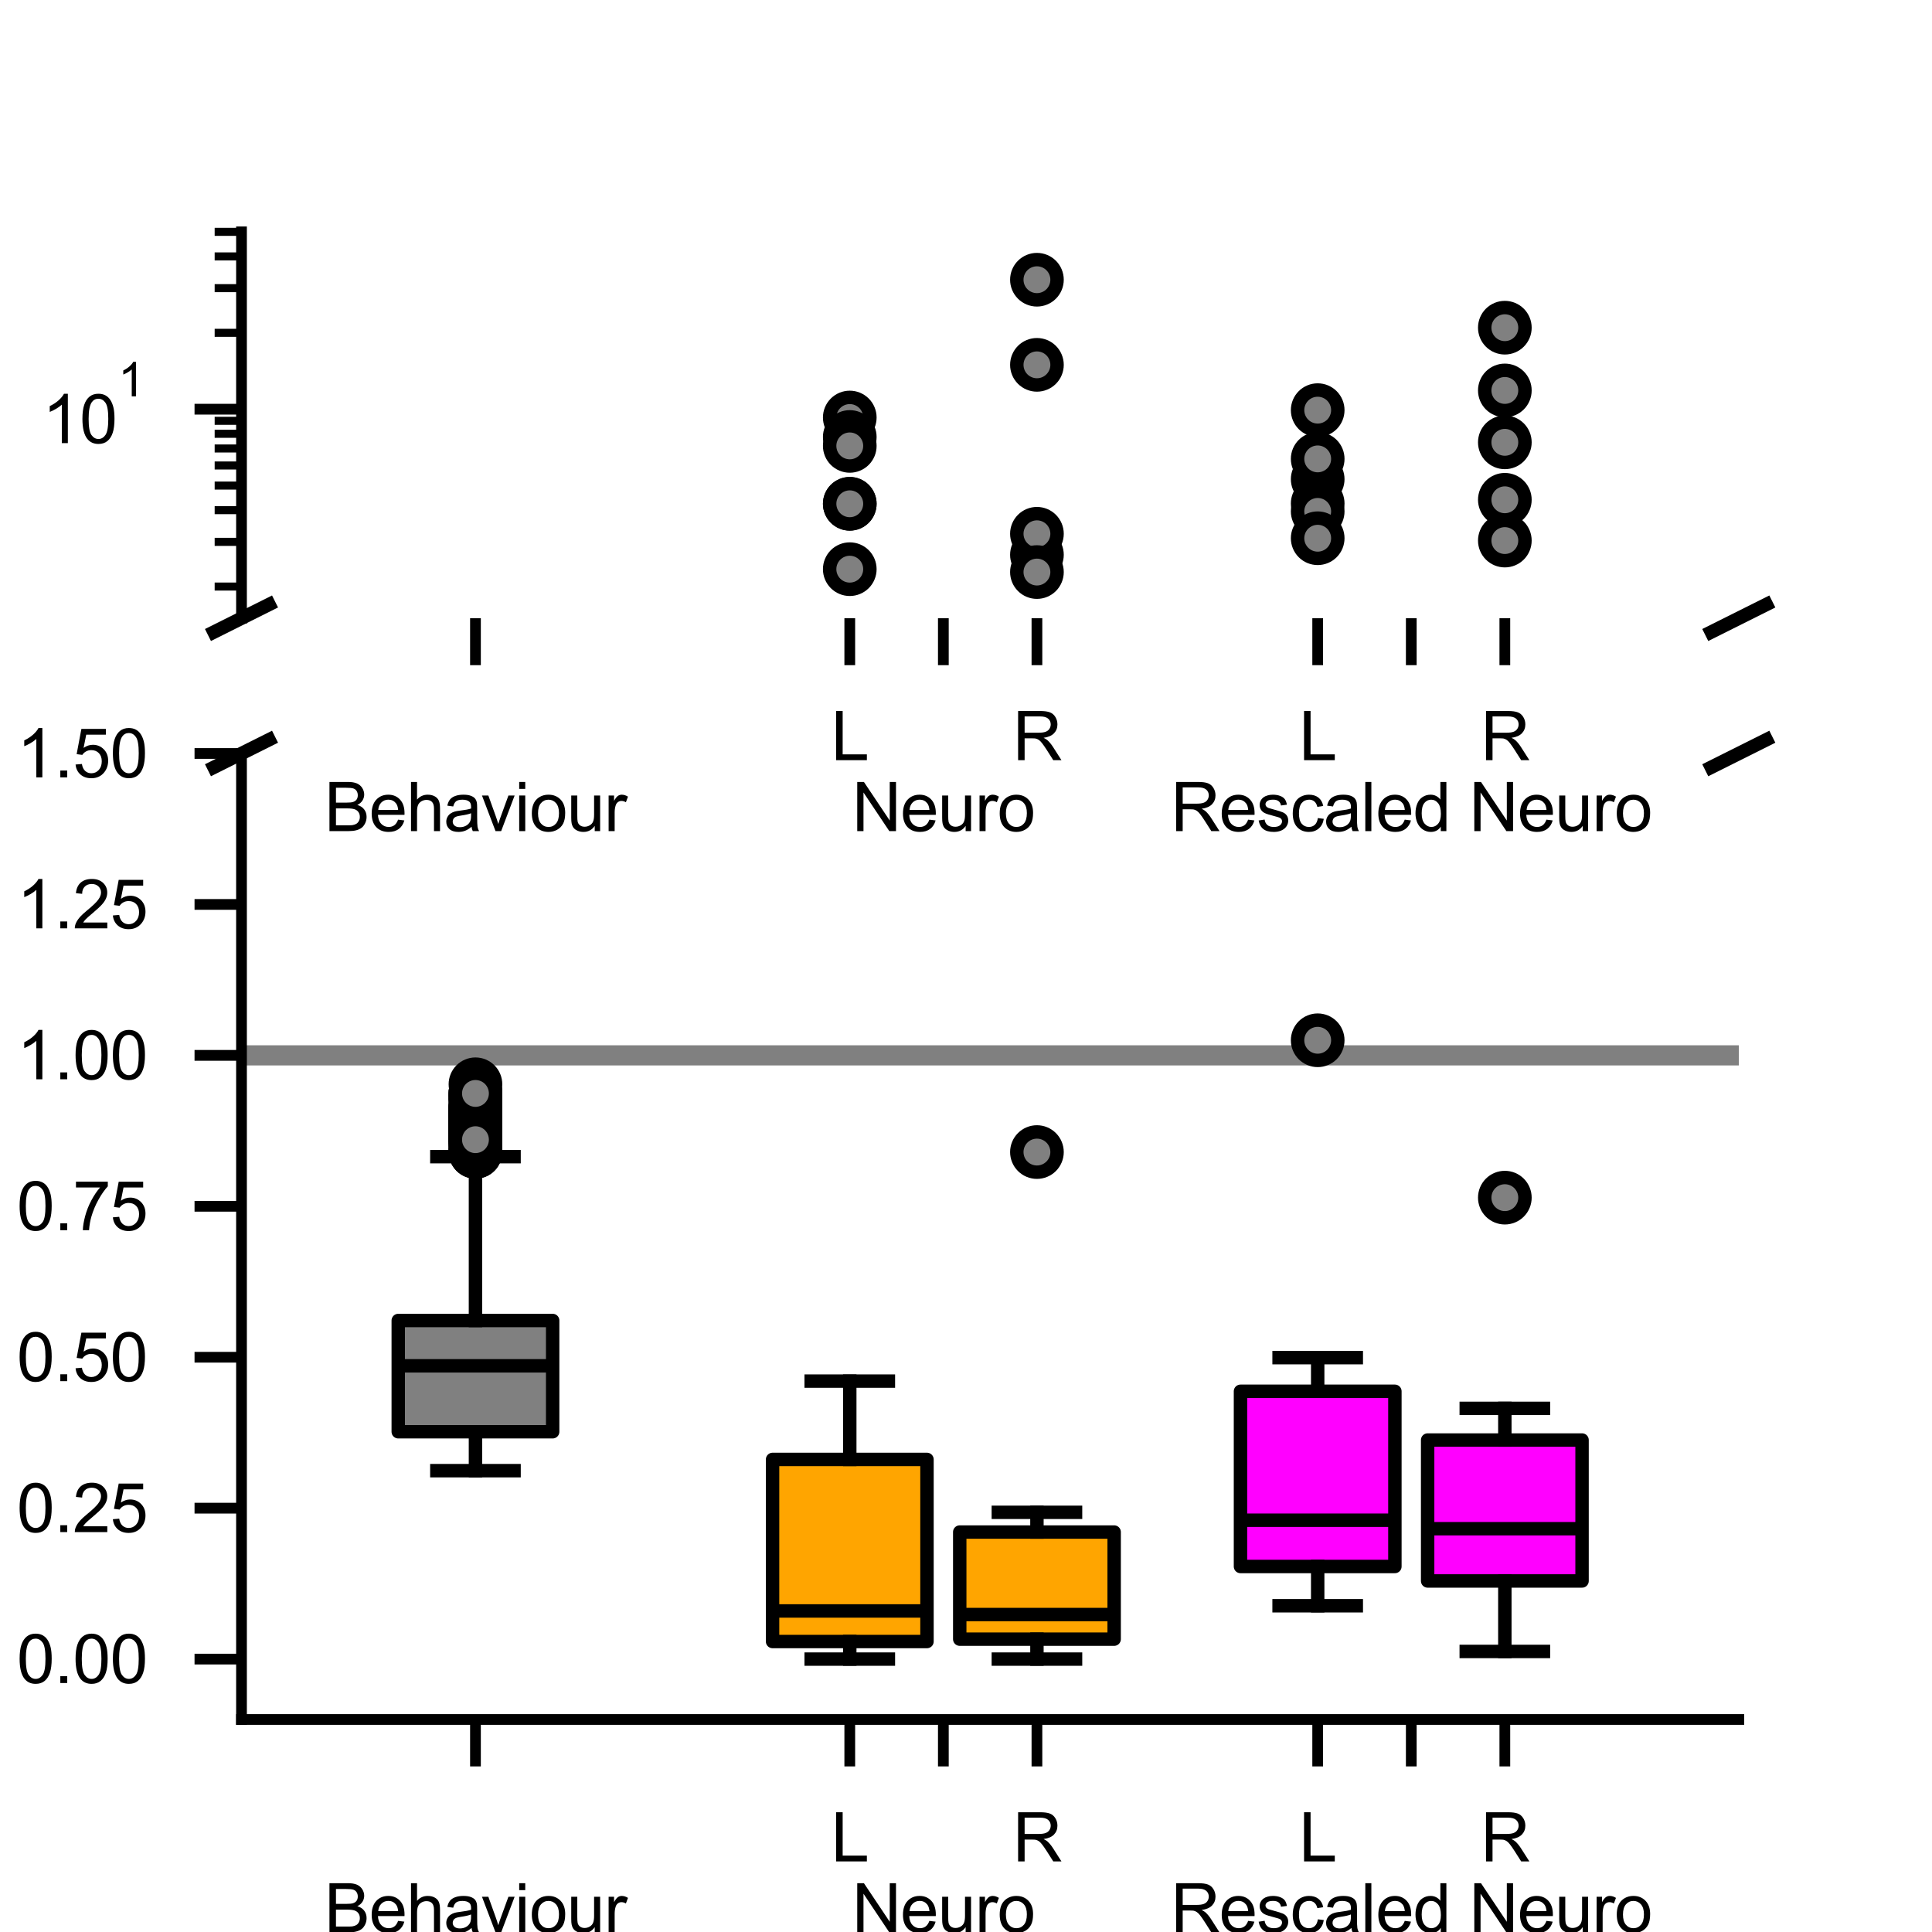 <?xml version="1.0" encoding="utf-8" standalone="no"?>
<!DOCTYPE svg PUBLIC "-//W3C//DTD SVG 1.1//EN"
  "http://www.w3.org/Graphics/SVG/1.1/DTD/svg11.dtd">
<svg xmlns:xlink="http://www.w3.org/1999/xlink" width="144pt" height="144pt" viewBox="0 0 144 144" xmlns="http://www.w3.org/2000/svg" version="1.1">
 <defs>
  <style type="text/css">*{stroke-linejoin: round; stroke-linecap: butt}</style>
 </defs>
 <g id="figure_1">
  <g id="patch_1">
   <path d="M 0 144 
L 144 144 
L 144 0 
L 0 0 
L 0 144 
z
" style="fill: none"/>
  </g>
  <g id="axes_1">
   <g id="patch_2">
    <path d="M 18 128.16 
L 129.6 128.16 
L 129.6 56.16 
L 18 56.16 
L 18 128.16 
z
" style="fill: none"/>
   </g>
   <g id="line2d_1">
    <path d="M 18 78.66 
L 129.6 78.66 
" clip-path="url(#p328f1597ec)" style="fill: none; stroke: #808080; stroke-width: 1.5; stroke-linecap: square"/>
   </g>
   <g id="matplotlib.axis_1">
    <g id="xtick_1">
     <g id="line2d_2">
      <defs>
       <path id="m25be381b26" d="M 0 0 
L 0 3.5 
" style="stroke: #000000; stroke-width: 0.8"/>
      </defs>
      <g>
       <use xlink:href="#m25be381b26" x="35.438" y="128.16" style="stroke: #000000; stroke-width: 0.8"/>
      </g>
     </g>
     <g id="text_1">
      <!--  -->
      <g transform="translate(35.438 138.739) scale(0.05 -0.05)"/>
      <!-- Behaviour -->
      <g transform="translate(24.181 144.027) scale(0.05 -0.05)">
       <defs>
        <path id="ArialMT-42" d="M 469 0 
L 469 4581 
L 2188 4581 
Q 2713 4581 3030 4442 
Q 3347 4303 3526 4014 
Q 3706 3725 3706 3409 
Q 3706 3116 3547 2856 
Q 3388 2597 3066 2438 
Q 3481 2316 3704 2022 
Q 3928 1728 3928 1328 
Q 3928 1006 3792 729 
Q 3656 453 3456 303 
Q 3256 153 2954 76 
Q 2653 0 2216 0 
L 469 0 
z
M 1075 2656 
L 2066 2656 
Q 2469 2656 2644 2709 
Q 2875 2778 2992 2937 
Q 3109 3097 3109 3338 
Q 3109 3566 3000 3739 
Q 2891 3913 2687 3977 
Q 2484 4041 1991 4041 
L 1075 4041 
L 1075 2656 
z
M 1075 541 
L 2216 541 
Q 2509 541 2628 563 
Q 2838 600 2978 687 
Q 3119 775 3209 942 
Q 3300 1109 3300 1328 
Q 3300 1584 3169 1773 
Q 3038 1963 2805 2039 
Q 2572 2116 2134 2116 
L 1075 2116 
L 1075 541 
z
" transform="scale(0.016)"/>
        <path id="ArialMT-65" d="M 2694 1069 
L 3275 997 
Q 3138 488 2766 206 
Q 2394 -75 1816 -75 
Q 1088 -75 661 373 
Q 234 822 234 1631 
Q 234 2469 665 2931 
Q 1097 3394 1784 3394 
Q 2450 3394 2872 2941 
Q 3294 2488 3294 1666 
Q 3294 1616 3291 1516 
L 816 1516 
Q 847 969 1125 678 
Q 1403 388 1819 388 
Q 2128 388 2347 550 
Q 2566 713 2694 1069 
z
M 847 1978 
L 2700 1978 
Q 2663 2397 2488 2606 
Q 2219 2931 1791 2931 
Q 1403 2931 1139 2672 
Q 875 2413 847 1978 
z
" transform="scale(0.016)"/>
        <path id="ArialMT-68" d="M 422 0 
L 422 4581 
L 984 4581 
L 984 2938 
Q 1378 3394 1978 3394 
Q 2347 3394 2619 3248 
Q 2891 3103 3008 2847 
Q 3125 2591 3125 2103 
L 3125 0 
L 2563 0 
L 2563 2103 
Q 2563 2525 2380 2717 
Q 2197 2909 1863 2909 
Q 1613 2909 1392 2779 
Q 1172 2650 1078 2428 
Q 984 2206 984 1816 
L 984 0 
L 422 0 
z
" transform="scale(0.016)"/>
        <path id="ArialMT-61" d="M 2588 409 
Q 2275 144 1986 34 
Q 1697 -75 1366 -75 
Q 819 -75 525 192 
Q 231 459 231 875 
Q 231 1119 342 1320 
Q 453 1522 633 1644 
Q 813 1766 1038 1828 
Q 1203 1872 1538 1913 
Q 2219 1994 2541 2106 
Q 2544 2222 2544 2253 
Q 2544 2597 2384 2738 
Q 2169 2928 1744 2928 
Q 1347 2928 1158 2789 
Q 969 2650 878 2297 
L 328 2372 
Q 403 2725 575 2942 
Q 747 3159 1072 3276 
Q 1397 3394 1825 3394 
Q 2250 3394 2515 3294 
Q 2781 3194 2906 3042 
Q 3031 2891 3081 2659 
Q 3109 2516 3109 2141 
L 3109 1391 
Q 3109 606 3145 398 
Q 3181 191 3288 0 
L 2700 0 
Q 2613 175 2588 409 
z
M 2541 1666 
Q 2234 1541 1622 1453 
Q 1275 1403 1131 1340 
Q 988 1278 909 1158 
Q 831 1038 831 891 
Q 831 666 1001 516 
Q 1172 366 1500 366 
Q 1825 366 2078 508 
Q 2331 650 2450 897 
Q 2541 1088 2541 1459 
L 2541 1666 
z
" transform="scale(0.016)"/>
        <path id="ArialMT-76" d="M 1344 0 
L 81 3319 
L 675 3319 
L 1388 1331 
Q 1503 1009 1600 663 
Q 1675 925 1809 1294 
L 2547 3319 
L 3125 3319 
L 1869 0 
L 1344 0 
z
" transform="scale(0.016)"/>
        <path id="ArialMT-69" d="M 425 3934 
L 425 4581 
L 988 4581 
L 988 3934 
L 425 3934 
z
M 425 0 
L 425 3319 
L 988 3319 
L 988 0 
L 425 0 
z
" transform="scale(0.016)"/>
        <path id="ArialMT-6f" d="M 213 1659 
Q 213 2581 725 3025 
Q 1153 3394 1769 3394 
Q 2453 3394 2887 2945 
Q 3322 2497 3322 1706 
Q 3322 1066 3130 698 
Q 2938 331 2570 128 
Q 2203 -75 1769 -75 
Q 1072 -75 642 372 
Q 213 819 213 1659 
z
M 791 1659 
Q 791 1022 1069 705 
Q 1347 388 1769 388 
Q 2188 388 2466 706 
Q 2744 1025 2744 1678 
Q 2744 2294 2464 2611 
Q 2184 2928 1769 2928 
Q 1347 2928 1069 2612 
Q 791 2297 791 1659 
z
" transform="scale(0.016)"/>
        <path id="ArialMT-75" d="M 2597 0 
L 2597 488 
Q 2209 -75 1544 -75 
Q 1250 -75 995 37 
Q 741 150 617 320 
Q 494 491 444 738 
Q 409 903 409 1263 
L 409 3319 
L 972 3319 
L 972 1478 
Q 972 1038 1006 884 
Q 1059 663 1231 536 
Q 1403 409 1656 409 
Q 1909 409 2131 539 
Q 2353 669 2445 892 
Q 2538 1116 2538 1541 
L 2538 3319 
L 3100 3319 
L 3100 0 
L 2597 0 
z
" transform="scale(0.016)"/>
        <path id="ArialMT-72" d="M 416 0 
L 416 3319 
L 922 3319 
L 922 2816 
Q 1116 3169 1280 3281 
Q 1444 3394 1641 3394 
Q 1925 3394 2219 3213 
L 2025 2691 
Q 1819 2813 1613 2813 
Q 1428 2813 1281 2702 
Q 1134 2591 1072 2394 
Q 978 2094 978 1738 
L 978 0 
L 416 0 
z
" transform="scale(0.016)"/>
       </defs>
       <use xlink:href="#ArialMT-42"/>
       <use xlink:href="#ArialMT-65" x="66.699"/>
       <use xlink:href="#ArialMT-68" x="122.314"/>
       <use xlink:href="#ArialMT-61" x="177.93"/>
       <use xlink:href="#ArialMT-76" x="233.545"/>
       <use xlink:href="#ArialMT-69" x="283.545"/>
       <use xlink:href="#ArialMT-6f" x="305.762"/>
       <use xlink:href="#ArialMT-75" x="361.377"/>
       <use xlink:href="#ArialMT-72" x="416.992"/>
      </g>
     </g>
    </g>
    <g id="xtick_2">
     <g id="line2d_3">
      <g>
       <use xlink:href="#m25be381b26" x="63.337" y="128.16" style="stroke: #000000; stroke-width: 0.8"/>
      </g>
     </g>
     <g id="text_2">
      <!-- L -->
      <g transform="translate(61.947 138.739) scale(0.05 -0.05)">
       <defs>
        <path id="ArialMT-4c" d="M 469 0 
L 469 4581 
L 1075 4581 
L 1075 541 
L 3331 541 
L 3331 0 
L 469 0 
z
" transform="scale(0.016)"/>
       </defs>
       <use xlink:href="#ArialMT-4c"/>
      </g>
     </g>
    </g>
    <g id="xtick_3">
     <g id="line2d_4">
      <g>
       <use xlink:href="#m25be381b26" x="77.287" y="128.16" style="stroke: #000000; stroke-width: 0.8"/>
      </g>
     </g>
     <g id="text_3">
      <!-- R -->
      <g transform="translate(75.482 138.739) scale(0.05 -0.05)">
       <defs>
        <path id="ArialMT-52" d="M 503 0 
L 503 4581 
L 2534 4581 
Q 3147 4581 3465 4457 
Q 3784 4334 3975 4021 
Q 4166 3709 4166 3331 
Q 4166 2844 3850 2509 
Q 3534 2175 2875 2084 
Q 3116 1969 3241 1856 
Q 3506 1613 3744 1247 
L 4541 0 
L 3778 0 
L 3172 953 
Q 2906 1366 2734 1584 
Q 2563 1803 2427 1890 
Q 2291 1978 2150 2013 
Q 2047 2034 1813 2034 
L 1109 2034 
L 1109 0 
L 503 0 
z
M 1109 2559 
L 2413 2559 
Q 2828 2559 3062 2645 
Q 3297 2731 3419 2920 
Q 3541 3109 3541 3331 
Q 3541 3656 3305 3865 
Q 3069 4075 2559 4075 
L 1109 4075 
L 1109 2559 
z
" transform="scale(0.016)"/>
       </defs>
       <use xlink:href="#ArialMT-52"/>
      </g>
     </g>
    </g>
    <g id="xtick_4">
     <g id="line2d_5">
      <g>
       <use xlink:href="#m25be381b26" x="98.213" y="128.16" style="stroke: #000000; stroke-width: 0.8"/>
      </g>
     </g>
     <g id="text_4">
      <!-- L -->
      <g transform="translate(96.822 138.739) scale(0.05 -0.05)">
       <use xlink:href="#ArialMT-4c"/>
      </g>
     </g>
    </g>
    <g id="xtick_5">
     <g id="line2d_6">
      <g>
       <use xlink:href="#m25be381b26" x="112.162" y="128.16" style="stroke: #000000; stroke-width: 0.8"/>
      </g>
     </g>
     <g id="text_5">
      <!-- R -->
      <g transform="translate(110.357 138.739) scale(0.05 -0.05)">
       <use xlink:href="#ArialMT-52"/>
      </g>
     </g>
    </g>
    <g id="xtick_6">
     <g id="line2d_7">
      <g>
       <use xlink:href="#m25be381b26" x="70.312" y="128.16" style="stroke: #000000; stroke-width: 0.8"/>
      </g>
     </g>
     <g id="text_6">
      <!--  -->
      <g transform="translate(70.312 138.739) scale(0.05 -0.05)"/>
      <!-- Neuro -->
      <g transform="translate(63.504 144.027) scale(0.05 -0.05)">
       <defs>
        <path id="ArialMT-4e" d="M 488 0 
L 488 4581 
L 1109 4581 
L 3516 984 
L 3516 4581 
L 4097 4581 
L 4097 0 
L 3475 0 
L 1069 3600 
L 1069 0 
L 488 0 
z
" transform="scale(0.016)"/>
       </defs>
       <use xlink:href="#ArialMT-4e"/>
       <use xlink:href="#ArialMT-65" x="72.217"/>
       <use xlink:href="#ArialMT-75" x="127.832"/>
       <use xlink:href="#ArialMT-72" x="183.447"/>
       <use xlink:href="#ArialMT-6f" x="216.748"/>
      </g>
     </g>
    </g>
    <g id="xtick_7">
     <g id="line2d_8">
      <g>
       <use xlink:href="#m25be381b26" x="105.188" y="128.16" style="stroke: #000000; stroke-width: 0.8"/>
      </g>
     </g>
     <g id="text_7">
      <!--  -->
      <g transform="translate(105.188 138.739) scale(0.05 -0.05)"/>
      <!-- Rescaled Neuro -->
      <g transform="translate(87.263 144.027) scale(0.05 -0.05)">
       <defs>
        <path id="ArialMT-73" d="M 197 991 
L 753 1078 
Q 800 744 1014 566 
Q 1228 388 1613 388 
Q 2000 388 2187 545 
Q 2375 703 2375 916 
Q 2375 1106 2209 1216 
Q 2094 1291 1634 1406 
Q 1016 1563 777 1677 
Q 538 1791 414 1992 
Q 291 2194 291 2438 
Q 291 2659 392 2848 
Q 494 3038 669 3163 
Q 800 3259 1026 3326 
Q 1253 3394 1513 3394 
Q 1903 3394 2198 3281 
Q 2494 3169 2634 2976 
Q 2775 2784 2828 2463 
L 2278 2388 
Q 2241 2644 2061 2787 
Q 1881 2931 1553 2931 
Q 1166 2931 1000 2803 
Q 834 2675 834 2503 
Q 834 2394 903 2306 
Q 972 2216 1119 2156 
Q 1203 2125 1616 2013 
Q 2213 1853 2448 1751 
Q 2684 1650 2818 1456 
Q 2953 1263 2953 975 
Q 2953 694 2789 445 
Q 2625 197 2315 61 
Q 2006 -75 1616 -75 
Q 969 -75 630 194 
Q 291 463 197 991 
z
" transform="scale(0.016)"/>
        <path id="ArialMT-63" d="M 2588 1216 
L 3141 1144 
Q 3050 572 2676 248 
Q 2303 -75 1759 -75 
Q 1078 -75 664 370 
Q 250 816 250 1647 
Q 250 2184 428 2587 
Q 606 2991 970 3192 
Q 1334 3394 1763 3394 
Q 2303 3394 2647 3120 
Q 2991 2847 3088 2344 
L 2541 2259 
Q 2463 2594 2264 2762 
Q 2066 2931 1784 2931 
Q 1359 2931 1093 2626 
Q 828 2322 828 1663 
Q 828 994 1084 691 
Q 1341 388 1753 388 
Q 2084 388 2306 591 
Q 2528 794 2588 1216 
z
" transform="scale(0.016)"/>
        <path id="ArialMT-6c" d="M 409 0 
L 409 4581 
L 972 4581 
L 972 0 
L 409 0 
z
" transform="scale(0.016)"/>
        <path id="ArialMT-64" d="M 2575 0 
L 2575 419 
Q 2259 -75 1647 -75 
Q 1250 -75 917 144 
Q 584 363 401 755 
Q 219 1147 219 1656 
Q 219 2153 384 2558 
Q 550 2963 881 3178 
Q 1213 3394 1622 3394 
Q 1922 3394 2156 3267 
Q 2391 3141 2538 2938 
L 2538 4581 
L 3097 4581 
L 3097 0 
L 2575 0 
z
M 797 1656 
Q 797 1019 1065 703 
Q 1334 388 1700 388 
Q 2069 388 2326 689 
Q 2584 991 2584 1609 
Q 2584 2291 2321 2609 
Q 2059 2928 1675 2928 
Q 1300 2928 1048 2622 
Q 797 2316 797 1656 
z
" transform="scale(0.016)"/>
        <path id="ArialMT-20" transform="scale(0.016)"/>
       </defs>
       <use xlink:href="#ArialMT-52"/>
       <use xlink:href="#ArialMT-65" x="72.217"/>
       <use xlink:href="#ArialMT-73" x="127.832"/>
       <use xlink:href="#ArialMT-63" x="177.832"/>
       <use xlink:href="#ArialMT-61" x="227.832"/>
       <use xlink:href="#ArialMT-6c" x="283.447"/>
       <use xlink:href="#ArialMT-65" x="305.664"/>
       <use xlink:href="#ArialMT-64" x="361.279"/>
       <use xlink:href="#ArialMT-20" x="416.895"/>
       <use xlink:href="#ArialMT-4e" x="444.678"/>
       <use xlink:href="#ArialMT-65" x="516.895"/>
       <use xlink:href="#ArialMT-75" x="572.51"/>
       <use xlink:href="#ArialMT-72" x="628.125"/>
       <use xlink:href="#ArialMT-6f" x="661.426"/>
      </g>
     </g>
    </g>
   </g>
   <g id="matplotlib.axis_2">
    <g id="ytick_1">
     <g id="line2d_9">
      <defs>
       <path id="m43bffe1eb7" d="M 0 0 
L -3.5 0 
" style="stroke: #000000; stroke-width: 0.8"/>
      </defs>
      <g>
       <use xlink:href="#m43bffe1eb7" x="18" y="123.66" style="stroke: #000000; stroke-width: 0.8"/>
      </g>
     </g>
     <g id="text_8">
      <!-- $\mathdefault{0.00}$ -->
      <g transform="translate(1.25 125.449) scale(0.05 -0.05)">
       <defs>
        <path id="ArialMT-30" d="M 266 2259 
Q 266 3072 433 3567 
Q 600 4063 929 4331 
Q 1259 4600 1759 4600 
Q 2128 4600 2406 4451 
Q 2684 4303 2865 4023 
Q 3047 3744 3150 3342 
Q 3253 2941 3253 2259 
Q 3253 1453 3087 958 
Q 2922 463 2592 192 
Q 2263 -78 1759 -78 
Q 1097 -78 719 397 
Q 266 969 266 2259 
z
M 844 2259 
Q 844 1131 1108 757 
Q 1372 384 1759 384 
Q 2147 384 2411 759 
Q 2675 1134 2675 2259 
Q 2675 3391 2411 3762 
Q 2147 4134 1753 4134 
Q 1366 4134 1134 3806 
Q 844 3388 844 2259 
z
" transform="scale(0.016)"/>
        <path id="ArialMT-2e" d="M 581 0 
L 581 641 
L 1222 641 
L 1222 0 
L 581 0 
z
" transform="scale(0.016)"/>
       </defs>
       <use xlink:href="#ArialMT-30" transform="translate(0 0.125)"/>
       <use xlink:href="#ArialMT-2e" transform="translate(55.615 0.125)"/>
       <use xlink:href="#ArialMT-30" transform="translate(83.398 0.125)"/>
       <use xlink:href="#ArialMT-30" transform="translate(139.014 0.125)"/>
      </g>
     </g>
    </g>
    <g id="ytick_2">
     <g id="line2d_10">
      <g>
       <use xlink:href="#m43bffe1eb7" x="18" y="112.41" style="stroke: #000000; stroke-width: 0.8"/>
      </g>
     </g>
     <g id="text_9">
      <!-- $\mathdefault{0.25}$ -->
      <g transform="translate(1.25 114.199) scale(0.05 -0.05)">
       <defs>
        <path id="ArialMT-32" d="M 3222 541 
L 3222 0 
L 194 0 
Q 188 203 259 391 
Q 375 700 629 1000 
Q 884 1300 1366 1694 
Q 2113 2306 2375 2664 
Q 2638 3022 2638 3341 
Q 2638 3675 2398 3904 
Q 2159 4134 1775 4134 
Q 1369 4134 1125 3890 
Q 881 3647 878 3216 
L 300 3275 
Q 359 3922 746 4261 
Q 1134 4600 1788 4600 
Q 2447 4600 2831 4234 
Q 3216 3869 3216 3328 
Q 3216 3053 3103 2787 
Q 2991 2522 2730 2228 
Q 2469 1934 1863 1422 
Q 1356 997 1212 845 
Q 1069 694 975 541 
L 3222 541 
z
" transform="scale(0.016)"/>
        <path id="ArialMT-35" d="M 266 1200 
L 856 1250 
Q 922 819 1161 601 
Q 1400 384 1738 384 
Q 2144 384 2425 690 
Q 2706 997 2706 1503 
Q 2706 1984 2436 2262 
Q 2166 2541 1728 2541 
Q 1456 2541 1237 2417 
Q 1019 2294 894 2097 
L 366 2166 
L 809 4519 
L 3088 4519 
L 3088 3981 
L 1259 3981 
L 1013 2750 
Q 1425 3038 1878 3038 
Q 2478 3038 2890 2622 
Q 3303 2206 3303 1553 
Q 3303 931 2941 478 
Q 2500 -78 1738 -78 
Q 1113 -78 717 272 
Q 322 622 266 1200 
z
" transform="scale(0.016)"/>
       </defs>
       <use xlink:href="#ArialMT-30" transform="translate(0 0.125)"/>
       <use xlink:href="#ArialMT-2e" transform="translate(55.615 0.125)"/>
       <use xlink:href="#ArialMT-32" transform="translate(83.398 0.125)"/>
       <use xlink:href="#ArialMT-35" transform="translate(139.014 0.125)"/>
      </g>
     </g>
    </g>
    <g id="ytick_3">
     <g id="line2d_11">
      <g>
       <use xlink:href="#m43bffe1eb7" x="18" y="101.16" style="stroke: #000000; stroke-width: 0.8"/>
      </g>
     </g>
     <g id="text_10">
      <!-- $\mathdefault{0.50}$ -->
      <g transform="translate(1.25 102.949) scale(0.05 -0.05)">
       <use xlink:href="#ArialMT-30" transform="translate(0 0.125)"/>
       <use xlink:href="#ArialMT-2e" transform="translate(55.615 0.125)"/>
       <use xlink:href="#ArialMT-35" transform="translate(83.398 0.125)"/>
       <use xlink:href="#ArialMT-30" transform="translate(139.014 0.125)"/>
      </g>
     </g>
    </g>
    <g id="ytick_4">
     <g id="line2d_12">
      <g>
       <use xlink:href="#m43bffe1eb7" x="18" y="89.91" style="stroke: #000000; stroke-width: 0.8"/>
      </g>
     </g>
     <g id="text_11">
      <!-- $\mathdefault{0.75}$ -->
      <g transform="translate(1.25 91.699) scale(0.05 -0.05)">
       <defs>
        <path id="ArialMT-37" d="M 303 3981 
L 303 4522 
L 3269 4522 
L 3269 4084 
Q 2831 3619 2401 2847 
Q 1972 2075 1738 1259 
Q 1569 684 1522 0 
L 944 0 
Q 953 541 1156 1306 
Q 1359 2072 1739 2783 
Q 2119 3494 2547 3981 
L 303 3981 
z
" transform="scale(0.016)"/>
       </defs>
       <use xlink:href="#ArialMT-30" transform="translate(0 0.125)"/>
       <use xlink:href="#ArialMT-2e" transform="translate(55.615 0.125)"/>
       <use xlink:href="#ArialMT-37" transform="translate(83.398 0.125)"/>
       <use xlink:href="#ArialMT-35" transform="translate(139.014 0.125)"/>
      </g>
     </g>
    </g>
    <g id="ytick_5">
     <g id="line2d_13">
      <g>
       <use xlink:href="#m43bffe1eb7" x="18" y="78.66" style="stroke: #000000; stroke-width: 0.8"/>
      </g>
     </g>
     <g id="text_12">
      <!-- $\mathdefault{1.00}$ -->
      <g transform="translate(1.25 80.449) scale(0.05 -0.05)">
       <defs>
        <path id="ArialMT-31" d="M 2384 0 
L 1822 0 
L 1822 3584 
Q 1619 3391 1289 3197 
Q 959 3003 697 2906 
L 697 3450 
Q 1169 3672 1522 3987 
Q 1875 4303 2022 4600 
L 2384 4600 
L 2384 0 
z
" transform="scale(0.016)"/>
       </defs>
       <use xlink:href="#ArialMT-31" transform="translate(0 0.125)"/>
       <use xlink:href="#ArialMT-2e" transform="translate(55.615 0.125)"/>
       <use xlink:href="#ArialMT-30" transform="translate(83.398 0.125)"/>
       <use xlink:href="#ArialMT-30" transform="translate(139.014 0.125)"/>
      </g>
     </g>
    </g>
    <g id="ytick_6">
     <g id="line2d_14">
      <g>
       <use xlink:href="#m43bffe1eb7" x="18" y="67.41" style="stroke: #000000; stroke-width: 0.8"/>
      </g>
     </g>
     <g id="text_13">
      <!-- $\mathdefault{1.25}$ -->
      <g transform="translate(1.25 69.199) scale(0.05 -0.05)">
       <use xlink:href="#ArialMT-31" transform="translate(0 0.125)"/>
       <use xlink:href="#ArialMT-2e" transform="translate(55.615 0.125)"/>
       <use xlink:href="#ArialMT-32" transform="translate(83.398 0.125)"/>
       <use xlink:href="#ArialMT-35" transform="translate(139.014 0.125)"/>
      </g>
     </g>
    </g>
    <g id="ytick_7">
     <g id="line2d_15">
      <g>
       <use xlink:href="#m43bffe1eb7" x="18" y="56.16" style="stroke: #000000; stroke-width: 0.8"/>
      </g>
     </g>
     <g id="text_14">
      <!-- $\mathdefault{1.50}$ -->
      <g transform="translate(1.25 57.949) scale(0.05 -0.05)">
       <use xlink:href="#ArialMT-31" transform="translate(0 0.125)"/>
       <use xlink:href="#ArialMT-2e" transform="translate(55.615 0.125)"/>
       <use xlink:href="#ArialMT-35" transform="translate(83.398 0.125)"/>
       <use xlink:href="#ArialMT-30" transform="translate(139.014 0.125)"/>
      </g>
     </g>
    </g>
    <g id="text_15">
     <!-- $\frac{P(L\rightarrow R)}{P(L\rightarrow F)}$ -->
     <g transform="translate(-6.25 102.065) rotate(-90) scale(0.07 -0.07)">
      <defs>
       <path id="DejaVuSans-Oblique-50" d="M 1081 4666 
L 2541 4666 
Q 3178 4666 3512 4369 
Q 3847 4072 3847 3500 
Q 3847 2731 3353 2303 
Q 2859 1875 1966 1875 
L 1172 1875 
L 806 0 
L 172 0 
L 1081 4666 
z
M 1613 4147 
L 1275 2394 
L 2069 2394 
Q 2606 2394 2893 2669 
Q 3181 2944 3181 3456 
Q 3181 3784 2986 3965 
Q 2791 4147 2438 4147 
L 1613 4147 
z
" transform="scale(0.016)"/>
       <path id="DejaVuSans-28" d="M 1984 4856 
Q 1566 4138 1362 3434 
Q 1159 2731 1159 2009 
Q 1159 1288 1364 580 
Q 1569 -128 1984 -844 
L 1484 -844 
Q 1016 -109 783 600 
Q 550 1309 550 2009 
Q 550 2706 781 3412 
Q 1013 4119 1484 4856 
L 1984 4856 
z
" transform="scale(0.016)"/>
       <path id="DejaVuSans-Oblique-4c" d="M 1075 4666 
L 1709 4666 
L 909 525 
L 3181 525 
L 3078 0 
L 172 0 
L 1075 4666 
z
" transform="scale(0.016)"/>
       <path id="DejaVuSans-2192" d="M 5050 2147 
L 5050 1866 
L 3822 638 
L 3447 1013 
L 4175 1741 
L 366 1741 
L 366 2272 
L 4175 2272 
L 3447 3000 
L 3822 3375 
L 5050 2147 
z
" transform="scale(0.016)"/>
       <path id="DejaVuSans-Oblique-52" d="M 1613 4147 
L 1294 2491 
L 2106 2491 
Q 2584 2491 2879 2755 
Q 3175 3019 3175 3444 
Q 3175 3784 2976 3965 
Q 2778 4147 2406 4147 
L 1613 4147 
z
M 2772 2241 
Q 2972 2194 3105 2009 
Q 3238 1825 3413 1275 
L 3809 0 
L 3144 0 
L 2778 1197 
Q 2638 1659 2453 1815 
Q 2269 1972 1888 1972 
L 1191 1972 
L 806 0 
L 172 0 
L 1081 4666 
L 2503 4666 
Q 3150 4666 3495 4373 
Q 3841 4081 3841 3531 
Q 3841 3044 3547 2687 
Q 3253 2331 2772 2241 
z
" transform="scale(0.016)"/>
       <path id="DejaVuSans-29" d="M 513 4856 
L 1013 4856 
Q 1481 4119 1714 3412 
Q 1947 2706 1947 2009 
Q 1947 1309 1714 600 
Q 1481 -109 1013 -844 
L 513 -844 
Q 928 -128 1133 580 
Q 1338 1288 1338 2009 
Q 1338 2731 1133 3434 
Q 928 4138 513 4856 
z
" transform="scale(0.016)"/>
       <path id="DejaVuSans-Oblique-46" d="M 1081 4666 
L 3756 4666 
L 3653 4134 
L 1606 4134 
L 1338 2759 
L 3188 2759 
L 3084 2228 
L 1234 2228 
L 800 0 
L 172 0 
L 1081 4666 
z
" transform="scale(0.016)"/>
      </defs>
      <use xlink:href="#DejaVuSans-Oblique-50" transform="translate(0 53.888) scale(0.7)"/>
      <use xlink:href="#DejaVuSans-28" transform="translate(42.212 53.888) scale(0.7)"/>
      <use xlink:href="#DejaVuSans-Oblique-4c" transform="translate(69.521 53.888) scale(0.7)"/>
      <use xlink:href="#DejaVuSans-2192" transform="translate(122.158 53.888) scale(0.7)"/>
      <use xlink:href="#DejaVuSans-Oblique-52" transform="translate(194.448 53.888) scale(0.7)"/>
      <use xlink:href="#DejaVuSans-29" transform="translate(243.086 53.888) scale(0.7)"/>
      <use xlink:href="#DejaVuSans-Oblique-50" transform="translate(4 -39.706) scale(0.7)"/>
      <use xlink:href="#DejaVuSans-28" transform="translate(46.212 -39.706) scale(0.7)"/>
      <use xlink:href="#DejaVuSans-Oblique-4c" transform="translate(73.521 -39.706) scale(0.7)"/>
      <use xlink:href="#DejaVuSans-2192" transform="translate(126.158 -39.706) scale(0.7)"/>
      <use xlink:href="#DejaVuSans-Oblique-46" transform="translate(198.448 -39.706) scale(0.7)"/>
      <use xlink:href="#DejaVuSans-29" transform="translate(238.712 -39.706) scale(0.7)"/>
      <path d="M 0 19.656 
L 0 25.906 
L 270.396 25.906 
L 270.396 19.656 
L 0 19.656 
z
"/>
     </g>
    </g>
   </g>
   <g id="patch_3">
    <path d="M 29.683 106.714 
L 41.192 106.714 
L 41.192 98.422 
L 29.683 98.422 
L 29.683 106.714 
z
" clip-path="url(#p328f1597ec)" style="fill: #808080; stroke: #000000; stroke-linejoin: miter"/>
   </g>
   <g id="line2d_16">
    <path d="M 35.438 106.714 
L 35.438 109.615 
" clip-path="url(#p328f1597ec)" style="fill: none; stroke: #000000; stroke-linecap: square"/>
   </g>
   <g id="line2d_17">
    <path d="M 35.438 98.422 
L 35.438 86.212 
" clip-path="url(#p328f1597ec)" style="fill: none; stroke: #000000; stroke-linecap: square"/>
   </g>
   <g id="line2d_18">
    <path d="M 32.56 109.615 
L 38.315 109.615 
" clip-path="url(#p328f1597ec)" style="fill: none; stroke: #000000; stroke-linecap: square"/>
   </g>
   <g id="line2d_19">
    <path d="M 32.56 86.212 
L 38.315 86.212 
" clip-path="url(#p328f1597ec)" style="fill: none; stroke: #000000; stroke-linecap: square"/>
   </g>
   <g id="line2d_20">
    <defs>
     <path id="ma1215af28a" d="M 0 1.5 
C 0.398 1.5 0.779 1.342 1.061 1.061 
C 1.342 0.779 1.5 0.398 1.5 0 
C 1.5 -0.398 1.342 -0.779 1.061 -1.061 
C 0.779 -1.342 0.398 -1.5 0 -1.5 
C -0.398 -1.5 -0.779 -1.342 -1.061 -1.061 
C -1.342 -0.779 -1.5 -0.398 -1.5 0 
C -1.5 0.398 -1.342 0.779 -1.061 1.061 
C -0.779 1.342 -0.398 1.5 0 1.5 
z
" style="stroke: #000000"/>
    </defs>
    <g clip-path="url(#p328f1597ec)">
     <use xlink:href="#ma1215af28a" x="35.438" y="83.184" style="fill: #808080; stroke: #000000"/>
     <use xlink:href="#ma1215af28a" x="35.438" y="84.366" style="fill: #808080; stroke: #000000"/>
     <use xlink:href="#ma1215af28a" x="35.438" y="85.366" style="fill: #808080; stroke: #000000"/>
     <use xlink:href="#ma1215af28a" x="35.438" y="82.389" style="fill: #808080; stroke: #000000"/>
     <use xlink:href="#ma1215af28a" x="35.438" y="83.667" style="fill: #808080; stroke: #000000"/>
     <use xlink:href="#ma1215af28a" x="35.438" y="83.451" style="fill: #808080; stroke: #000000"/>
     <use xlink:href="#ma1215af28a" x="35.438" y="82.687" style="fill: #808080; stroke: #000000"/>
     <use xlink:href="#ma1215af28a" x="35.438" y="83.032" style="fill: #808080; stroke: #000000"/>
     <use xlink:href="#ma1215af28a" x="35.438" y="83.829" style="fill: #808080; stroke: #000000"/>
     <use xlink:href="#ma1215af28a" x="35.438" y="83.043" style="fill: #808080; stroke: #000000"/>
     <use xlink:href="#ma1215af28a" x="35.438" y="85.853" style="fill: #808080; stroke: #000000"/>
     <use xlink:href="#ma1215af28a" x="35.438" y="84.75" style="fill: #808080; stroke: #000000"/>
     <use xlink:href="#ma1215af28a" x="35.438" y="84.185" style="fill: #808080; stroke: #000000"/>
     <use xlink:href="#ma1215af28a" x="35.438" y="85.18" style="fill: #808080; stroke: #000000"/>
     <use xlink:href="#ma1215af28a" x="35.438" y="84.747" style="fill: #808080; stroke: #000000"/>
     <use xlink:href="#ma1215af28a" x="35.438" y="83.772" style="fill: #808080; stroke: #000000"/>
     <use xlink:href="#ma1215af28a" x="35.438" y="83.967" style="fill: #808080; stroke: #000000"/>
     <use xlink:href="#ma1215af28a" x="35.438" y="84.425" style="fill: #808080; stroke: #000000"/>
     <use xlink:href="#ma1215af28a" x="35.438" y="83.055" style="fill: #808080; stroke: #000000"/>
     <use xlink:href="#ma1215af28a" x="35.438" y="84.384" style="fill: #808080; stroke: #000000"/>
     <use xlink:href="#ma1215af28a" x="35.438" y="84.457" style="fill: #808080; stroke: #000000"/>
     <use xlink:href="#ma1215af28a" x="35.438" y="81.502" style="fill: #808080; stroke: #000000"/>
     <use xlink:href="#ma1215af28a" x="35.438" y="84.485" style="fill: #808080; stroke: #000000"/>
     <use xlink:href="#ma1215af28a" x="35.438" y="84.739" style="fill: #808080; stroke: #000000"/>
     <use xlink:href="#ma1215af28a" x="35.438" y="82.456" style="fill: #808080; stroke: #000000"/>
     <use xlink:href="#ma1215af28a" x="35.438" y="83.73" style="fill: #808080; stroke: #000000"/>
     <use xlink:href="#ma1215af28a" x="35.438" y="82.732" style="fill: #808080; stroke: #000000"/>
     <use xlink:href="#ma1215af28a" x="35.438" y="84.471" style="fill: #808080; stroke: #000000"/>
     <use xlink:href="#ma1215af28a" x="35.438" y="84.225" style="fill: #808080; stroke: #000000"/>
     <use xlink:href="#ma1215af28a" x="35.438" y="84.965" style="fill: #808080; stroke: #000000"/>
     <use xlink:href="#ma1215af28a" x="35.438" y="83.624" style="fill: #808080; stroke: #000000"/>
     <use xlink:href="#ma1215af28a" x="35.438" y="83.949" style="fill: #808080; stroke: #000000"/>
     <use xlink:href="#ma1215af28a" x="35.438" y="82.977" style="fill: #808080; stroke: #000000"/>
     <use xlink:href="#ma1215af28a" x="35.438" y="82.175" style="fill: #808080; stroke: #000000"/>
     <use xlink:href="#ma1215af28a" x="35.438" y="84.137" style="fill: #808080; stroke: #000000"/>
     <use xlink:href="#ma1215af28a" x="35.438" y="83.19" style="fill: #808080; stroke: #000000"/>
     <use xlink:href="#ma1215af28a" x="35.438" y="82.581" style="fill: #808080; stroke: #000000"/>
     <use xlink:href="#ma1215af28a" x="35.438" y="81.767" style="fill: #808080; stroke: #000000"/>
     <use xlink:href="#ma1215af28a" x="35.438" y="84.186" style="fill: #808080; stroke: #000000"/>
     <use xlink:href="#ma1215af28a" x="35.438" y="83.796" style="fill: #808080; stroke: #000000"/>
     <use xlink:href="#ma1215af28a" x="35.438" y="84.258" style="fill: #808080; stroke: #000000"/>
     <use xlink:href="#ma1215af28a" x="35.438" y="82.796" style="fill: #808080; stroke: #000000"/>
     <use xlink:href="#ma1215af28a" x="35.438" y="85.099" style="fill: #808080; stroke: #000000"/>
     <use xlink:href="#ma1215af28a" x="35.438" y="84.276" style="fill: #808080; stroke: #000000"/>
     <use xlink:href="#ma1215af28a" x="35.438" y="83.004" style="fill: #808080; stroke: #000000"/>
     <use xlink:href="#ma1215af28a" x="35.438" y="84.028" style="fill: #808080; stroke: #000000"/>
     <use xlink:href="#ma1215af28a" x="35.438" y="83.413" style="fill: #808080; stroke: #000000"/>
     <use xlink:href="#ma1215af28a" x="35.438" y="85.637" style="fill: #808080; stroke: #000000"/>
     <use xlink:href="#ma1215af28a" x="35.438" y="82.534" style="fill: #808080; stroke: #000000"/>
     <use xlink:href="#ma1215af28a" x="35.438" y="85.385" style="fill: #808080; stroke: #000000"/>
     <use xlink:href="#ma1215af28a" x="35.438" y="82.546" style="fill: #808080; stroke: #000000"/>
     <use xlink:href="#ma1215af28a" x="35.438" y="83.118" style="fill: #808080; stroke: #000000"/>
     <use xlink:href="#ma1215af28a" x="35.438" y="81.916" style="fill: #808080; stroke: #000000"/>
     <use xlink:href="#ma1215af28a" x="35.438" y="85.853" style="fill: #808080; stroke: #000000"/>
     <use xlink:href="#ma1215af28a" x="35.438" y="81.876" style="fill: #808080; stroke: #000000"/>
     <use xlink:href="#ma1215af28a" x="35.438" y="84.126" style="fill: #808080; stroke: #000000"/>
     <use xlink:href="#ma1215af28a" x="35.438" y="83.501" style="fill: #808080; stroke: #000000"/>
     <use xlink:href="#ma1215af28a" x="35.438" y="82.906" style="fill: #808080; stroke: #000000"/>
     <use xlink:href="#ma1215af28a" x="35.438" y="82.587" style="fill: #808080; stroke: #000000"/>
     <use xlink:href="#ma1215af28a" x="35.438" y="81.727" style="fill: #808080; stroke: #000000"/>
     <use xlink:href="#ma1215af28a" x="35.438" y="83.439" style="fill: #808080; stroke: #000000"/>
     <use xlink:href="#ma1215af28a" x="35.438" y="85.798" style="fill: #808080; stroke: #000000"/>
     <use xlink:href="#ma1215af28a" x="35.438" y="84.736" style="fill: #808080; stroke: #000000"/>
     <use xlink:href="#ma1215af28a" x="35.438" y="82.848" style="fill: #808080; stroke: #000000"/>
     <use xlink:href="#ma1215af28a" x="35.438" y="82.939" style="fill: #808080; stroke: #000000"/>
     <use xlink:href="#ma1215af28a" x="35.438" y="80.816" style="fill: #808080; stroke: #000000"/>
     <use xlink:href="#ma1215af28a" x="35.438" y="84.133" style="fill: #808080; stroke: #000000"/>
     <use xlink:href="#ma1215af28a" x="35.438" y="83.705" style="fill: #808080; stroke: #000000"/>
     <use xlink:href="#ma1215af28a" x="35.438" y="82.745" style="fill: #808080; stroke: #000000"/>
     <use xlink:href="#ma1215af28a" x="35.438" y="84.373" style="fill: #808080; stroke: #000000"/>
     <use xlink:href="#ma1215af28a" x="35.438" y="83.965" style="fill: #808080; stroke: #000000"/>
     <use xlink:href="#ma1215af28a" x="35.438" y="83.139" style="fill: #808080; stroke: #000000"/>
     <use xlink:href="#ma1215af28a" x="35.438" y="83.526" style="fill: #808080; stroke: #000000"/>
     <use xlink:href="#ma1215af28a" x="35.438" y="82.48" style="fill: #808080; stroke: #000000"/>
     <use xlink:href="#ma1215af28a" x="35.438" y="84.861" style="fill: #808080; stroke: #000000"/>
     <use xlink:href="#ma1215af28a" x="35.438" y="83.573" style="fill: #808080; stroke: #000000"/>
     <use xlink:href="#ma1215af28a" x="35.438" y="82.779" style="fill: #808080; stroke: #000000"/>
     <use xlink:href="#ma1215af28a" x="35.438" y="84.927" style="fill: #808080; stroke: #000000"/>
     <use xlink:href="#ma1215af28a" x="35.438" y="84.565" style="fill: #808080; stroke: #000000"/>
     <use xlink:href="#ma1215af28a" x="35.438" y="83.943" style="fill: #808080; stroke: #000000"/>
     <use xlink:href="#ma1215af28a" x="35.438" y="81.431" style="fill: #808080; stroke: #000000"/>
     <use xlink:href="#ma1215af28a" x="35.438" y="81.99" style="fill: #808080; stroke: #000000"/>
     <use xlink:href="#ma1215af28a" x="35.438" y="84.119" style="fill: #808080; stroke: #000000"/>
     <use xlink:href="#ma1215af28a" x="35.438" y="82.718" style="fill: #808080; stroke: #000000"/>
     <use xlink:href="#ma1215af28a" x="35.438" y="85.047" style="fill: #808080; stroke: #000000"/>
     <use xlink:href="#ma1215af28a" x="35.438" y="84.844" style="fill: #808080; stroke: #000000"/>
     <use xlink:href="#ma1215af28a" x="35.438" y="81.464" style="fill: #808080; stroke: #000000"/>
     <use xlink:href="#ma1215af28a" x="35.438" y="83.085" style="fill: #808080; stroke: #000000"/>
     <use xlink:href="#ma1215af28a" x="35.438" y="85.12" style="fill: #808080; stroke: #000000"/>
     <use xlink:href="#ma1215af28a" x="35.438" y="82.876" style="fill: #808080; stroke: #000000"/>
     <use xlink:href="#ma1215af28a" x="35.438" y="85.262" style="fill: #808080; stroke: #000000"/>
     <use xlink:href="#ma1215af28a" x="35.438" y="85.604" style="fill: #808080; stroke: #000000"/>
     <use xlink:href="#ma1215af28a" x="35.438" y="84.304" style="fill: #808080; stroke: #000000"/>
     <use xlink:href="#ma1215af28a" x="35.438" y="84.075" style="fill: #808080; stroke: #000000"/>
     <use xlink:href="#ma1215af28a" x="35.438" y="84.85" style="fill: #808080; stroke: #000000"/>
     <use xlink:href="#ma1215af28a" x="35.438" y="83.457" style="fill: #808080; stroke: #000000"/>
     <use xlink:href="#ma1215af28a" x="35.438" y="84.945" style="fill: #808080; stroke: #000000"/>
     <use xlink:href="#ma1215af28a" x="35.438" y="81.498" style="fill: #808080; stroke: #000000"/>
    </g>
   </g>
   <g id="patch_4">
    <path d="M 57.583 122.349 
L 69.092 122.349 
L 69.092 108.777 
L 57.583 108.777 
L 57.583 122.349 
z
" clip-path="url(#p328f1597ec)" style="fill: #ffa500; stroke: #000000; stroke-linejoin: miter"/>
   </g>
   <g id="line2d_21">
    <path d="M 63.337 122.349 
L 63.337 123.66 
" clip-path="url(#p328f1597ec)" style="fill: none; stroke: #000000; stroke-linecap: square"/>
   </g>
   <g id="line2d_22">
    <path d="M 63.337 108.777 
L 63.337 102.939 
" clip-path="url(#p328f1597ec)" style="fill: none; stroke: #000000; stroke-linecap: square"/>
   </g>
   <g id="line2d_23">
    <path d="M 60.46 123.66 
L 66.215 123.66 
" clip-path="url(#p328f1597ec)" style="fill: none; stroke: #000000; stroke-linecap: square"/>
   </g>
   <g id="line2d_24">
    <path d="M 60.46 102.939 
L 66.215 102.939 
" clip-path="url(#p328f1597ec)" style="fill: none; stroke: #000000; stroke-linecap: square"/>
   </g>
   <g id="line2d_25">
    <g clip-path="url(#p328f1597ec)">
     <use xlink:href="#ma1215af28a" x="63.337" y="-1" style="fill: #808080; stroke: #000000"/>
     <use xlink:href="#ma1215af28a" x="63.337" y="18.305" style="fill: #808080; stroke: #000000"/>
     <use xlink:href="#ma1215af28a" x="63.337" y="-1" style="fill: #808080; stroke: #000000"/>
    </g>
   </g>
   <g id="patch_5">
    <path d="M 71.533 122.173 
L 83.042 122.173 
L 83.042 114.189 
L 71.533 114.189 
L 71.533 122.173 
z
" clip-path="url(#p328f1597ec)" style="fill: #ffa500; stroke: #000000; stroke-linejoin: miter"/>
   </g>
   <g id="line2d_26">
    <path d="M 77.287 122.173 
L 77.287 123.66 
" clip-path="url(#p328f1597ec)" style="fill: none; stroke: #000000; stroke-linecap: square"/>
   </g>
   <g id="line2d_27">
    <path d="M 77.287 114.189 
L 77.287 112.719 
" clip-path="url(#p328f1597ec)" style="fill: none; stroke: #000000; stroke-linecap: square"/>
   </g>
   <g id="line2d_28">
    <path d="M 74.41 123.66 
L 80.165 123.66 
" clip-path="url(#p328f1597ec)" style="fill: none; stroke: #000000; stroke-linecap: square"/>
   </g>
   <g id="line2d_29">
    <path d="M 74.41 112.719 
L 80.165 112.719 
" clip-path="url(#p328f1597ec)" style="fill: none; stroke: #000000; stroke-linecap: square"/>
   </g>
   <g id="line2d_30">
    <g clip-path="url(#p328f1597ec)">
     <use xlink:href="#ma1215af28a" x="77.287" y="-1" style="fill: #808080; stroke: #000000"/>
     <use xlink:href="#ma1215af28a" x="77.287" y="3.576" style="fill: #808080; stroke: #000000"/>
     <use xlink:href="#ma1215af28a" x="77.287" y="-1" style="fill: #808080; stroke: #000000"/>
     <use xlink:href="#ma1215af28a" x="77.287" y="-1" style="fill: #808080; stroke: #000000"/>
     <use xlink:href="#ma1215af28a" x="77.287" y="85.868" style="fill: #808080; stroke: #000000"/>
     <use xlink:href="#ma1215af28a" x="77.287" y="21.024" style="fill: #808080; stroke: #000000"/>
    </g>
   </g>
   <g id="patch_6">
    <path d="M 92.458 116.757 
L 103.967 116.757 
L 103.967 103.698 
L 92.458 103.698 
L 92.458 116.757 
z
" clip-path="url(#p328f1597ec)" style="fill: #ff00ff; stroke: #000000; stroke-linejoin: miter"/>
   </g>
   <g id="line2d_31">
    <path d="M 98.213 116.757 
L 98.213 119.683 
" clip-path="url(#p328f1597ec)" style="fill: none; stroke: #000000; stroke-linecap: square"/>
   </g>
   <g id="line2d_32">
    <path d="M 98.213 103.698 
L 98.213 101.19 
" clip-path="url(#p328f1597ec)" style="fill: none; stroke: #000000; stroke-linecap: square"/>
   </g>
   <g id="line2d_33">
    <path d="M 95.335 119.683 
L 101.09 119.683 
" clip-path="url(#p328f1597ec)" style="fill: none; stroke: #000000; stroke-linecap: square"/>
   </g>
   <g id="line2d_34">
    <path d="M 95.335 101.19 
L 101.09 101.19 
" clip-path="url(#p328f1597ec)" style="fill: none; stroke: #000000; stroke-linecap: square"/>
   </g>
   <g id="line2d_35">
    <g clip-path="url(#p328f1597ec)">
     <use xlink:href="#ma1215af28a" x="98.213" y="77.536" style="fill: #808080; stroke: #000000"/>
     <use xlink:href="#ma1215af28a" x="98.213" y="-1" style="fill: #808080; stroke: #000000"/>
    </g>
   </g>
   <g id="patch_7">
    <path d="M 106.408 117.836 
L 117.917 117.836 
L 117.917 107.331 
L 106.408 107.331 
L 106.408 117.836 
z
" clip-path="url(#p328f1597ec)" style="fill: #ff00ff; stroke: #000000; stroke-linejoin: miter"/>
   </g>
   <g id="line2d_36">
    <path d="M 112.162 117.836 
L 112.162 123.089 
" clip-path="url(#p328f1597ec)" style="fill: none; stroke: #000000; stroke-linecap: square"/>
   </g>
   <g id="line2d_37">
    <path d="M 112.162 107.331 
L 112.162 104.97 
" clip-path="url(#p328f1597ec)" style="fill: none; stroke: #000000; stroke-linecap: square"/>
   </g>
   <g id="line2d_38">
    <path d="M 109.285 123.089 
L 115.04 123.089 
" clip-path="url(#p328f1597ec)" style="fill: none; stroke: #000000; stroke-linecap: square"/>
   </g>
   <g id="line2d_39">
    <path d="M 109.285 104.97 
L 115.04 104.97 
" clip-path="url(#p328f1597ec)" style="fill: none; stroke: #000000; stroke-linecap: square"/>
   </g>
   <g id="line2d_40">
    <g clip-path="url(#p328f1597ec)">
     <use xlink:href="#ma1215af28a" x="112.162" y="-1" style="fill: #808080; stroke: #000000"/>
     <use xlink:href="#ma1215af28a" x="112.162" y="89.266" style="fill: #808080; stroke: #000000"/>
     <use xlink:href="#ma1215af28a" x="112.162" y="-1" style="fill: #808080; stroke: #000000"/>
    </g>
   </g>
   <g id="line2d_41">
    <defs>
     <path id="m2036c8e2eb" d="M -2.5 1.25 
L 2.5 -1.25 
" style="stroke: #000000"/>
    </defs>
    <g>
     <use xlink:href="#m2036c8e2eb" x="18" y="56.16" style="stroke: #000000"/>
     <use xlink:href="#m2036c8e2eb" x="129.6" y="56.16" style="stroke: #000000"/>
    </g>
   </g>
   <g id="line2d_42">
    <path d="M 29.683 101.8 
L 41.192 101.8 
" clip-path="url(#p328f1597ec)" style="fill: none; stroke: #000000"/>
   </g>
   <g id="line2d_43">
    <path d="M 57.583 120.071 
L 69.092 120.071 
" clip-path="url(#p328f1597ec)" style="fill: none; stroke: #000000"/>
   </g>
   <g id="line2d_44">
    <path d="M 71.533 120.337 
L 83.042 120.337 
" clip-path="url(#p328f1597ec)" style="fill: none; stroke: #000000"/>
   </g>
   <g id="line2d_45">
    <path d="M 92.458 113.309 
L 103.967 113.309 
" clip-path="url(#p328f1597ec)" style="fill: none; stroke: #000000"/>
   </g>
   <g id="line2d_46">
    <path d="M 106.408 113.941 
L 117.917 113.941 
" clip-path="url(#p328f1597ec)" style="fill: none; stroke: #000000"/>
   </g>
   <g id="patch_8">
    <path d="M 18 128.16 
L 18 56.16 
" style="fill: none; stroke: #000000; stroke-width: 0.8; stroke-linejoin: miter; stroke-linecap: square"/>
   </g>
   <g id="patch_9">
    <path d="M 18 128.16 
L 129.6 128.16 
" style="fill: none; stroke: #000000; stroke-width: 0.8; stroke-linejoin: miter; stroke-linecap: square"/>
   </g>
  </g>
  <g id="axes_2">
   <g id="patch_10">
    <path d="M 18 46.08 
L 129.6 46.08 
L 129.6 17.28 
L 18 17.28 
L 18 46.08 
z
" style="fill: none"/>
   </g>
   <g id="line2d_47">
    <path d="M 18 49.41 
L 129.6 49.41 
" clip-path="url(#p13e1e51e54)" style="fill: none; stroke: #808080; stroke-width: 1.5; stroke-linecap: square"/>
   </g>
   <g id="matplotlib.axis_3">
    <g id="xtick_8">
     <g id="line2d_48">
      <g>
       <use xlink:href="#m25be381b26" x="35.438" y="46.08" style="stroke: #000000; stroke-width: 0.8"/>
      </g>
     </g>
     <g id="text_16">
      <!--  -->
      <g transform="translate(35.438 56.659) scale(0.05 -0.05)"/>
      <!-- Behaviour -->
      <g transform="translate(24.181 61.947) scale(0.05 -0.05)">
       <use xlink:href="#ArialMT-42"/>
       <use xlink:href="#ArialMT-65" x="66.699"/>
       <use xlink:href="#ArialMT-68" x="122.314"/>
       <use xlink:href="#ArialMT-61" x="177.93"/>
       <use xlink:href="#ArialMT-76" x="233.545"/>
       <use xlink:href="#ArialMT-69" x="283.545"/>
       <use xlink:href="#ArialMT-6f" x="305.762"/>
       <use xlink:href="#ArialMT-75" x="361.377"/>
       <use xlink:href="#ArialMT-72" x="416.992"/>
      </g>
     </g>
    </g>
    <g id="xtick_9">
     <g id="line2d_49">
      <g>
       <use xlink:href="#m25be381b26" x="63.337" y="46.08" style="stroke: #000000; stroke-width: 0.8"/>
      </g>
     </g>
     <g id="text_17">
      <!-- L -->
      <g transform="translate(61.947 56.659) scale(0.05 -0.05)">
       <use xlink:href="#ArialMT-4c"/>
      </g>
     </g>
    </g>
    <g id="xtick_10">
     <g id="line2d_50">
      <g>
       <use xlink:href="#m25be381b26" x="77.287" y="46.08" style="stroke: #000000; stroke-width: 0.8"/>
      </g>
     </g>
     <g id="text_18">
      <!-- R -->
      <g transform="translate(75.482 56.659) scale(0.05 -0.05)">
       <use xlink:href="#ArialMT-52"/>
      </g>
     </g>
    </g>
    <g id="xtick_11">
     <g id="line2d_51">
      <g>
       <use xlink:href="#m25be381b26" x="98.213" y="46.08" style="stroke: #000000; stroke-width: 0.8"/>
      </g>
     </g>
     <g id="text_19">
      <!-- L -->
      <g transform="translate(96.822 56.659) scale(0.05 -0.05)">
       <use xlink:href="#ArialMT-4c"/>
      </g>
     </g>
    </g>
    <g id="xtick_12">
     <g id="line2d_52">
      <g>
       <use xlink:href="#m25be381b26" x="112.162" y="46.08" style="stroke: #000000; stroke-width: 0.8"/>
      </g>
     </g>
     <g id="text_20">
      <!-- R -->
      <g transform="translate(110.357 56.659) scale(0.05 -0.05)">
       <use xlink:href="#ArialMT-52"/>
      </g>
     </g>
    </g>
    <g id="xtick_13">
     <g id="line2d_53">
      <g>
       <use xlink:href="#m25be381b26" x="70.312" y="46.08" style="stroke: #000000; stroke-width: 0.8"/>
      </g>
     </g>
     <g id="text_21">
      <!--  -->
      <g transform="translate(70.312 56.659) scale(0.05 -0.05)"/>
      <!-- Neuro -->
      <g transform="translate(63.504 61.947) scale(0.05 -0.05)">
       <use xlink:href="#ArialMT-4e"/>
       <use xlink:href="#ArialMT-65" x="72.217"/>
       <use xlink:href="#ArialMT-75" x="127.832"/>
       <use xlink:href="#ArialMT-72" x="183.447"/>
       <use xlink:href="#ArialMT-6f" x="216.748"/>
      </g>
     </g>
    </g>
    <g id="xtick_14">
     <g id="line2d_54">
      <g>
       <use xlink:href="#m25be381b26" x="105.188" y="46.08" style="stroke: #000000; stroke-width: 0.8"/>
      </g>
     </g>
     <g id="text_22">
      <!--  -->
      <g transform="translate(105.188 56.659) scale(0.05 -0.05)"/>
      <!-- Rescaled Neuro -->
      <g transform="translate(87.263 61.947) scale(0.05 -0.05)">
       <use xlink:href="#ArialMT-52"/>
       <use xlink:href="#ArialMT-65" x="72.217"/>
       <use xlink:href="#ArialMT-73" x="127.832"/>
       <use xlink:href="#ArialMT-63" x="177.832"/>
       <use xlink:href="#ArialMT-61" x="227.832"/>
       <use xlink:href="#ArialMT-6c" x="283.447"/>
       <use xlink:href="#ArialMT-65" x="305.664"/>
       <use xlink:href="#ArialMT-64" x="361.279"/>
       <use xlink:href="#ArialMT-20" x="416.895"/>
       <use xlink:href="#ArialMT-4e" x="444.678"/>
       <use xlink:href="#ArialMT-65" x="516.895"/>
       <use xlink:href="#ArialMT-75" x="572.51"/>
       <use xlink:href="#ArialMT-72" x="628.125"/>
       <use xlink:href="#ArialMT-6f" x="661.426"/>
      </g>
     </g>
    </g>
   </g>
   <g id="matplotlib.axis_4">
    <g id="ytick_8">
     <g id="line2d_55">
      <g>
       <use xlink:href="#m43bffe1eb7" x="18" y="30.499" style="stroke: #000000; stroke-width: 0.8"/>
      </g>
     </g>
     <g id="text_23">
      <!-- $\mathdefault{10^{1}}$ -->
      <g transform="translate(3.15 33.077) scale(0.05 -0.05)">
       <use xlink:href="#ArialMT-31" transform="translate(0 0.994)"/>
       <use xlink:href="#ArialMT-30" transform="translate(55.615 0.994)"/>
       <use xlink:href="#ArialMT-31" transform="translate(112.973 70.688) scale(0.7)"/>
      </g>
     </g>
    </g>
    <g id="ytick_9">
     <g id="line2d_56">
      <defs>
       <path id="m83a5ec51bb" d="M 0 0 
L -2 0 
" style="stroke: #000000; stroke-width: 0.6"/>
      </defs>
      <g>
       <use xlink:href="#m83a5ec51bb" x="18" y="43.717" style="stroke: #000000; stroke-width: 0.6"/>
      </g>
     </g>
    </g>
    <g id="ytick_10">
     <g id="line2d_57">
      <g>
       <use xlink:href="#m83a5ec51bb" x="18" y="40.387" style="stroke: #000000; stroke-width: 0.6"/>
      </g>
     </g>
    </g>
    <g id="ytick_11">
     <g id="line2d_58">
      <g>
       <use xlink:href="#m83a5ec51bb" x="18" y="38.024" style="stroke: #000000; stroke-width: 0.6"/>
      </g>
     </g>
    </g>
    <g id="ytick_12">
     <g id="line2d_59">
      <g>
       <use xlink:href="#m83a5ec51bb" x="18" y="36.192" style="stroke: #000000; stroke-width: 0.6"/>
      </g>
     </g>
    </g>
    <g id="ytick_13">
     <g id="line2d_60">
      <g>
       <use xlink:href="#m83a5ec51bb" x="18" y="34.694" style="stroke: #000000; stroke-width: 0.6"/>
      </g>
     </g>
    </g>
    <g id="ytick_14">
     <g id="line2d_61">
      <g>
       <use xlink:href="#m83a5ec51bb" x="18" y="33.428" style="stroke: #000000; stroke-width: 0.6"/>
      </g>
     </g>
    </g>
    <g id="ytick_15">
     <g id="line2d_62">
      <g>
       <use xlink:href="#m83a5ec51bb" x="18" y="32.331" style="stroke: #000000; stroke-width: 0.6"/>
      </g>
     </g>
    </g>
    <g id="ytick_16">
     <g id="line2d_63">
      <g>
       <use xlink:href="#m83a5ec51bb" x="18" y="31.364" style="stroke: #000000; stroke-width: 0.6"/>
      </g>
     </g>
    </g>
    <g id="ytick_17">
     <g id="line2d_64">
      <g>
       <use xlink:href="#m83a5ec51bb" x="18" y="24.806" style="stroke: #000000; stroke-width: 0.6"/>
      </g>
     </g>
    </g>
    <g id="ytick_18">
     <g id="line2d_65">
      <g>
       <use xlink:href="#m83a5ec51bb" x="18" y="21.476" style="stroke: #000000; stroke-width: 0.6"/>
      </g>
     </g>
    </g>
    <g id="ytick_19">
     <g id="line2d_66">
      <g>
       <use xlink:href="#m83a5ec51bb" x="18" y="19.113" style="stroke: #000000; stroke-width: 0.6"/>
      </g>
     </g>
    </g>
    <g id="ytick_20">
     <g id="line2d_67">
      <g>
       <use xlink:href="#m83a5ec51bb" x="18" y="17.28" style="stroke: #000000; stroke-width: 0.6"/>
      </g>
     </g>
    </g>
   </g>
   <g id="patch_11">
    <path d="M 29.683 57.432 
L 41.192 57.432 
L 41.192 54.16 
L 29.683 54.16 
L 29.683 57.432 
z
" clip-path="url(#p13e1e51e54)" style="fill: #808080; stroke: #000000; stroke-linejoin: miter"/>
   </g>
   <g id="line2d_68">
    <path d="M 35.438 57.432 
L 35.438 58.974 
" clip-path="url(#p13e1e51e54)" style="fill: none; stroke: #000000; stroke-linecap: square"/>
   </g>
   <g id="line2d_69">
    <path d="M 35.438 54.16 
L 35.438 50.919 
" clip-path="url(#p13e1e51e54)" style="fill: none; stroke: #000000; stroke-linecap: square"/>
   </g>
   <g id="line2d_70">
    <path d="M 32.56 58.974 
L 38.315 58.974 
" clip-path="url(#p13e1e51e54)" style="fill: none; stroke: #000000; stroke-linecap: square"/>
   </g>
   <g id="line2d_71">
    <path d="M 32.56 50.919 
L 38.315 50.919 
" clip-path="url(#p13e1e51e54)" style="fill: none; stroke: #000000; stroke-linecap: square"/>
   </g>
   <g id="line2d_72">
    <g clip-path="url(#p13e1e51e54)">
     <use xlink:href="#ma1215af28a" x="35.438" y="50.28" style="fill: #808080; stroke: #000000"/>
     <use xlink:href="#ma1215af28a" x="35.438" y="50.524" style="fill: #808080; stroke: #000000"/>
     <use xlink:href="#ma1215af28a" x="35.438" y="50.736" style="fill: #808080; stroke: #000000"/>
     <use xlink:href="#ma1215af28a" x="35.438" y="50.121" style="fill: #808080; stroke: #000000"/>
     <use xlink:href="#ma1215af28a" x="35.438" y="50.379" style="fill: #808080; stroke: #000000"/>
     <use xlink:href="#ma1215af28a" x="35.438" y="50.335" style="fill: #808080; stroke: #000000"/>
     <use xlink:href="#ma1215af28a" x="35.438" y="50.18" style="fill: #808080; stroke: #000000"/>
     <use xlink:href="#ma1215af28a" x="35.438" y="50.25" style="fill: #808080; stroke: #000000"/>
     <use xlink:href="#ma1215af28a" x="35.438" y="50.412" style="fill: #808080; stroke: #000000"/>
     <use xlink:href="#ma1215af28a" x="35.438" y="50.252" style="fill: #808080; stroke: #000000"/>
     <use xlink:href="#ma1215af28a" x="35.438" y="50.841" style="fill: #808080; stroke: #000000"/>
     <use xlink:href="#ma1215af28a" x="35.438" y="50.604" style="fill: #808080; stroke: #000000"/>
     <use xlink:href="#ma1215af28a" x="35.438" y="50.486" style="fill: #808080; stroke: #000000"/>
     <use xlink:href="#ma1215af28a" x="35.438" y="50.696" style="fill: #808080; stroke: #000000"/>
     <use xlink:href="#ma1215af28a" x="35.438" y="50.604" style="fill: #808080; stroke: #000000"/>
     <use xlink:href="#ma1215af28a" x="35.438" y="50.401" style="fill: #808080; stroke: #000000"/>
     <use xlink:href="#ma1215af28a" x="35.438" y="50.441" style="fill: #808080; stroke: #000000"/>
     <use xlink:href="#ma1215af28a" x="35.438" y="50.536" style="fill: #808080; stroke: #000000"/>
     <use xlink:href="#ma1215af28a" x="35.438" y="50.254" style="fill: #808080; stroke: #000000"/>
     <use xlink:href="#ma1215af28a" x="35.438" y="50.527" style="fill: #808080; stroke: #000000"/>
     <use xlink:href="#ma1215af28a" x="35.438" y="50.543" style="fill: #808080; stroke: #000000"/>
     <use xlink:href="#ma1215af28a" x="35.438" y="49.946" style="fill: #808080; stroke: #000000"/>
     <use xlink:href="#ma1215af28a" x="35.438" y="50.549" style="fill: #808080; stroke: #000000"/>
     <use xlink:href="#ma1215af28a" x="35.438" y="50.602" style="fill: #808080; stroke: #000000"/>
     <use xlink:href="#ma1215af28a" x="35.438" y="50.134" style="fill: #808080; stroke: #000000"/>
     <use xlink:href="#ma1215af28a" x="35.438" y="50.392" style="fill: #808080; stroke: #000000"/>
     <use xlink:href="#ma1215af28a" x="35.438" y="50.189" style="fill: #808080; stroke: #000000"/>
     <use xlink:href="#ma1215af28a" x="35.438" y="50.546" style="fill: #808080; stroke: #000000"/>
     <use xlink:href="#ma1215af28a" x="35.438" y="50.494" style="fill: #808080; stroke: #000000"/>
     <use xlink:href="#ma1215af28a" x="35.438" y="50.65" style="fill: #808080; stroke: #000000"/>
     <use xlink:href="#ma1215af28a" x="35.438" y="50.37" style="fill: #808080; stroke: #000000"/>
     <use xlink:href="#ma1215af28a" x="35.438" y="50.437" style="fill: #808080; stroke: #000000"/>
     <use xlink:href="#ma1215af28a" x="35.438" y="50.239" style="fill: #808080; stroke: #000000"/>
     <use xlink:href="#ma1215af28a" x="35.438" y="50.078" style="fill: #808080; stroke: #000000"/>
     <use xlink:href="#ma1215af28a" x="35.438" y="50.476" style="fill: #808080; stroke: #000000"/>
     <use xlink:href="#ma1215af28a" x="35.438" y="50.282" style="fill: #808080; stroke: #000000"/>
     <use xlink:href="#ma1215af28a" x="35.438" y="50.159" style="fill: #808080; stroke: #000000"/>
     <use xlink:href="#ma1215af28a" x="35.438" y="49.998" style="fill: #808080; stroke: #000000"/>
     <use xlink:href="#ma1215af28a" x="35.438" y="50.486" style="fill: #808080; stroke: #000000"/>
     <use xlink:href="#ma1215af28a" x="35.438" y="50.405" style="fill: #808080; stroke: #000000"/>
     <use xlink:href="#ma1215af28a" x="35.438" y="50.501" style="fill: #808080; stroke: #000000"/>
     <use xlink:href="#ma1215af28a" x="35.438" y="50.202" style="fill: #808080; stroke: #000000"/>
     <use xlink:href="#ma1215af28a" x="35.438" y="50.678" style="fill: #808080; stroke: #000000"/>
     <use xlink:href="#ma1215af28a" x="35.438" y="50.505" style="fill: #808080; stroke: #000000"/>
     <use xlink:href="#ma1215af28a" x="35.438" y="50.244" style="fill: #808080; stroke: #000000"/>
     <use xlink:href="#ma1215af28a" x="35.438" y="50.453" style="fill: #808080; stroke: #000000"/>
     <use xlink:href="#ma1215af28a" x="35.438" y="50.327" style="fill: #808080; stroke: #000000"/>
     <use xlink:href="#ma1215af28a" x="35.438" y="50.794" style="fill: #808080; stroke: #000000"/>
     <use xlink:href="#ma1215af28a" x="35.438" y="50.149" style="fill: #808080; stroke: #000000"/>
     <use xlink:href="#ma1215af28a" x="35.438" y="50.74" style="fill: #808080; stroke: #000000"/>
     <use xlink:href="#ma1215af28a" x="35.438" y="50.152" style="fill: #808080; stroke: #000000"/>
     <use xlink:href="#ma1215af28a" x="35.438" y="50.267" style="fill: #808080; stroke: #000000"/>
     <use xlink:href="#ma1215af28a" x="35.438" y="50.027" style="fill: #808080; stroke: #000000"/>
     <use xlink:href="#ma1215af28a" x="35.438" y="50.841" style="fill: #808080; stroke: #000000"/>
     <use xlink:href="#ma1215af28a" x="35.438" y="50.019" style="fill: #808080; stroke: #000000"/>
     <use xlink:href="#ma1215af28a" x="35.438" y="50.474" style="fill: #808080; stroke: #000000"/>
     <use xlink:href="#ma1215af28a" x="35.438" y="50.345" style="fill: #808080; stroke: #000000"/>
     <use xlink:href="#ma1215af28a" x="35.438" y="50.224" style="fill: #808080; stroke: #000000"/>
     <use xlink:href="#ma1215af28a" x="35.438" y="50.16" style="fill: #808080; stroke: #000000"/>
     <use xlink:href="#ma1215af28a" x="35.438" y="49.99" style="fill: #808080; stroke: #000000"/>
     <use xlink:href="#ma1215af28a" x="35.438" y="50.332" style="fill: #808080; stroke: #000000"/>
     <use xlink:href="#ma1215af28a" x="35.438" y="50.829" style="fill: #808080; stroke: #000000"/>
     <use xlink:href="#ma1215af28a" x="35.438" y="50.601" style="fill: #808080; stroke: #000000"/>
     <use xlink:href="#ma1215af28a" x="35.438" y="50.213" style="fill: #808080; stroke: #000000"/>
     <use xlink:href="#ma1215af28a" x="35.438" y="50.231" style="fill: #808080; stroke: #000000"/>
     <use xlink:href="#ma1215af28a" x="35.438" y="49.813" style="fill: #808080; stroke: #000000"/>
     <use xlink:href="#ma1215af28a" x="35.438" y="50.475" style="fill: #808080; stroke: #000000"/>
     <use xlink:href="#ma1215af28a" x="35.438" y="50.387" style="fill: #808080; stroke: #000000"/>
     <use xlink:href="#ma1215af28a" x="35.438" y="50.192" style="fill: #808080; stroke: #000000"/>
     <use xlink:href="#ma1215af28a" x="35.438" y="50.525" style="fill: #808080; stroke: #000000"/>
     <use xlink:href="#ma1215af28a" x="35.438" y="50.44" style="fill: #808080; stroke: #000000"/>
     <use xlink:href="#ma1215af28a" x="35.438" y="50.271" style="fill: #808080; stroke: #000000"/>
     <use xlink:href="#ma1215af28a" x="35.438" y="50.35" style="fill: #808080; stroke: #000000"/>
     <use xlink:href="#ma1215af28a" x="35.438" y="50.139" style="fill: #808080; stroke: #000000"/>
     <use xlink:href="#ma1215af28a" x="35.438" y="50.628" style="fill: #808080; stroke: #000000"/>
     <use xlink:href="#ma1215af28a" x="35.438" y="50.36" style="fill: #808080; stroke: #000000"/>
     <use xlink:href="#ma1215af28a" x="35.438" y="50.199" style="fill: #808080; stroke: #000000"/>
     <use xlink:href="#ma1215af28a" x="35.438" y="50.642" style="fill: #808080; stroke: #000000"/>
     <use xlink:href="#ma1215af28a" x="35.438" y="50.565" style="fill: #808080; stroke: #000000"/>
     <use xlink:href="#ma1215af28a" x="35.438" y="50.436" style="fill: #808080; stroke: #000000"/>
     <use xlink:href="#ma1215af28a" x="35.438" y="49.932" style="fill: #808080; stroke: #000000"/>
     <use xlink:href="#ma1215af28a" x="35.438" y="50.042" style="fill: #808080; stroke: #000000"/>
     <use xlink:href="#ma1215af28a" x="35.438" y="50.472" style="fill: #808080; stroke: #000000"/>
     <use xlink:href="#ma1215af28a" x="35.438" y="50.186" style="fill: #808080; stroke: #000000"/>
     <use xlink:href="#ma1215af28a" x="35.438" y="50.667" style="fill: #808080; stroke: #000000"/>
     <use xlink:href="#ma1215af28a" x="35.438" y="50.624" style="fill: #808080; stroke: #000000"/>
     <use xlink:href="#ma1215af28a" x="35.438" y="49.938" style="fill: #808080; stroke: #000000"/>
     <use xlink:href="#ma1215af28a" x="35.438" y="50.26" style="fill: #808080; stroke: #000000"/>
     <use xlink:href="#ma1215af28a" x="35.438" y="50.683" style="fill: #808080; stroke: #000000"/>
     <use xlink:href="#ma1215af28a" x="35.438" y="50.218" style="fill: #808080; stroke: #000000"/>
     <use xlink:href="#ma1215af28a" x="35.438" y="50.713" style="fill: #808080; stroke: #000000"/>
     <use xlink:href="#ma1215af28a" x="35.438" y="50.787" style="fill: #808080; stroke: #000000"/>
     <use xlink:href="#ma1215af28a" x="35.438" y="50.511" style="fill: #808080; stroke: #000000"/>
     <use xlink:href="#ma1215af28a" x="35.438" y="50.463" style="fill: #808080; stroke: #000000"/>
     <use xlink:href="#ma1215af28a" x="35.438" y="50.626" style="fill: #808080; stroke: #000000"/>
     <use xlink:href="#ma1215af28a" x="35.438" y="50.336" style="fill: #808080; stroke: #000000"/>
     <use xlink:href="#ma1215af28a" x="35.438" y="50.646" style="fill: #808080; stroke: #000000"/>
     <use xlink:href="#ma1215af28a" x="35.438" y="49.945" style="fill: #808080; stroke: #000000"/>
    </g>
   </g>
   <g id="patch_12">
    <path d="M 57.583 78.449 
L 69.092 78.449 
L 69.092 58.497 
L 57.583 58.497 
L 57.583 78.449 
z
" clip-path="url(#p13e1e51e54)" style="fill: #ffa500; stroke: #000000; stroke-linejoin: miter"/>
   </g>
   <g id="line2d_73">
    <path d="M 63.337 78.449 
L 63.337 145 
" clip-path="url(#p13e1e51e54)" style="fill: none; stroke: #000000; stroke-linecap: square"/>
   </g>
   <g id="line2d_74">
    <path d="M 63.337 58.497 
L 63.337 55.78 
" clip-path="url(#p13e1e51e54)" style="fill: none; stroke: #000000; stroke-linecap: square"/>
   </g>
   <g id="line2d_75">
    <path clip-path="url(#p13e1e51e54)" style="fill: none; stroke: #000000; stroke-linecap: square"/>
   </g>
   <g id="line2d_76">
    <path d="M 60.46 55.78 
L 66.215 55.78 
" clip-path="url(#p13e1e51e54)" style="fill: none; stroke: #000000; stroke-linecap: square"/>
   </g>
   <g id="line2d_77">
    <g clip-path="url(#p13e1e51e54)">
     <use xlink:href="#ma1215af28a" x="63.337" y="37.552" style="fill: #808080; stroke: #000000"/>
     <use xlink:href="#ma1215af28a" x="63.337" y="42.423" style="fill: #808080; stroke: #000000"/>
     <use xlink:href="#ma1215af28a" x="63.337" y="31.119" style="fill: #808080; stroke: #000000"/>
     <use xlink:href="#ma1215af28a" x="63.337" y="37.549" style="fill: #808080; stroke: #000000"/>
     <use xlink:href="#ma1215af28a" x="63.337" y="32.57" style="fill: #808080; stroke: #000000"/>
     <use xlink:href="#ma1215af28a" x="63.337" y="33.234" style="fill: #808080; stroke: #000000"/>
    </g>
   </g>
   <g id="patch_13">
    <path d="M 71.533 77.418 
L 83.042 77.418 
L 83.042 62.21 
L 71.533 62.21 
L 71.533 77.418 
z
" clip-path="url(#p13e1e51e54)" style="fill: #ffa500; stroke: #000000; stroke-linejoin: miter"/>
   </g>
   <g id="line2d_78">
    <path d="M 77.287 77.418 
L 77.287 145 
" clip-path="url(#p13e1e51e54)" style="fill: none; stroke: #000000; stroke-linecap: square"/>
   </g>
   <g id="line2d_79">
    <path d="M 77.287 62.21 
L 77.287 61.025 
" clip-path="url(#p13e1e51e54)" style="fill: none; stroke: #000000; stroke-linecap: square"/>
   </g>
   <g id="line2d_80">
    <path clip-path="url(#p13e1e51e54)" style="fill: none; stroke: #000000; stroke-linecap: square"/>
   </g>
   <g id="line2d_81">
    <path d="M 74.41 61.025 
L 80.165 61.025 
" clip-path="url(#p13e1e51e54)" style="fill: none; stroke: #000000; stroke-linecap: square"/>
   </g>
   <g id="line2d_82">
    <g clip-path="url(#p13e1e51e54)">
     <use xlink:href="#ma1215af28a" x="77.287" y="20.849" style="fill: #808080; stroke: #000000"/>
     <use xlink:href="#ma1215af28a" x="77.287" y="27.193" style="fill: #808080; stroke: #000000"/>
     <use xlink:href="#ma1215af28a" x="77.287" y="41.349" style="fill: #808080; stroke: #000000"/>
     <use xlink:href="#ma1215af28a" x="77.287" y="39.784" style="fill: #808080; stroke: #000000"/>
     <use xlink:href="#ma1215af28a" x="77.287" y="50.844" style="fill: #808080; stroke: #000000"/>
     <use xlink:href="#ma1215af28a" x="77.287" y="42.638" style="fill: #808080; stroke: #000000"/>
    </g>
   </g>
   <g id="patch_14">
    <path d="M 92.458 64.808 
L 103.967 64.808 
L 103.967 56.086 
L 92.458 56.086 
L 92.458 64.808 
z
" clip-path="url(#p13e1e51e54)" style="fill: #ff00ff; stroke: #000000; stroke-linejoin: miter"/>
   </g>
   <g id="line2d_83">
    <path d="M 98.213 64.808 
L 98.213 69.336 
" clip-path="url(#p13e1e51e54)" style="fill: none; stroke: #000000; stroke-linecap: square"/>
   </g>
   <g id="line2d_84">
    <path d="M 98.213 56.086 
L 98.213 55.114 
" clip-path="url(#p13e1e51e54)" style="fill: none; stroke: #000000; stroke-linecap: square"/>
   </g>
   <g id="line2d_85">
    <path d="M 95.335 69.336 
L 101.09 69.336 
" clip-path="url(#p13e1e51e54)" style="fill: none; stroke: #000000; stroke-linecap: square"/>
   </g>
   <g id="line2d_86">
    <path d="M 95.335 55.114 
L 101.09 55.114 
" clip-path="url(#p13e1e51e54)" style="fill: none; stroke: #000000; stroke-linecap: square"/>
   </g>
   <g id="line2d_87">
    <g clip-path="url(#p13e1e51e54)">
     <use xlink:href="#ma1215af28a" x="98.213" y="49.208" style="fill: #808080; stroke: #000000"/>
     <use xlink:href="#ma1215af28a" x="98.213" y="35.717" style="fill: #808080; stroke: #000000"/>
     <use xlink:href="#ma1215af28a" x="98.213" y="34.203" style="fill: #808080; stroke: #000000"/>
     <use xlink:href="#ma1215af28a" x="98.213" y="30.57" style="fill: #808080; stroke: #000000"/>
     <use xlink:href="#ma1215af28a" x="98.213" y="37.525" style="fill: #808080; stroke: #000000"/>
     <use xlink:href="#ma1215af28a" x="98.213" y="38.117" style="fill: #808080; stroke: #000000"/>
     <use xlink:href="#ma1215af28a" x="98.213" y="40.117" style="fill: #808080; stroke: #000000"/>
    </g>
   </g>
   <g id="patch_15">
    <path d="M 106.408 66.203 
L 117.917 66.203 
L 117.917 57.736 
L 106.408 57.736 
L 106.408 66.203 
z
" clip-path="url(#p13e1e51e54)" style="fill: #ff00ff; stroke: #000000; stroke-linejoin: miter"/>
   </g>
   <g id="line2d_88">
    <path d="M 112.162 66.203 
L 112.162 85.282 
" clip-path="url(#p13e1e51e54)" style="fill: none; stroke: #000000; stroke-linecap: square"/>
   </g>
   <g id="line2d_89">
    <path d="M 112.162 57.736 
L 112.162 56.627 
" clip-path="url(#p13e1e51e54)" style="fill: none; stroke: #000000; stroke-linecap: square"/>
   </g>
   <g id="line2d_90">
    <path d="M 109.285 85.282 
L 115.04 85.282 
" clip-path="url(#p13e1e51e54)" style="fill: none; stroke: #000000; stroke-linecap: square"/>
   </g>
   <g id="line2d_91">
    <path d="M 109.285 56.627 
L 115.04 56.627 
" clip-path="url(#p13e1e51e54)" style="fill: none; stroke: #000000; stroke-linecap: square"/>
   </g>
   <g id="line2d_92">
    <g clip-path="url(#p13e1e51e54)">
     <use xlink:href="#ma1215af28a" x="112.162" y="24.424" style="fill: #808080; stroke: #000000"/>
     <use xlink:href="#ma1215af28a" x="112.162" y="29.101" style="fill: #808080; stroke: #000000"/>
     <use xlink:href="#ma1215af28a" x="112.162" y="40.291" style="fill: #808080; stroke: #000000"/>
     <use xlink:href="#ma1215af28a" x="112.162" y="37.251" style="fill: #808080; stroke: #000000"/>
     <use xlink:href="#ma1215af28a" x="112.162" y="51.618" style="fill: #808080; stroke: #000000"/>
     <use xlink:href="#ma1215af28a" x="112.162" y="32.969" style="fill: #808080; stroke: #000000"/>
    </g>
   </g>
   <g id="line2d_93">
    <g>
     <use xlink:href="#m2036c8e2eb" x="18" y="46.08" style="stroke: #000000"/>
     <use xlink:href="#m2036c8e2eb" x="129.6" y="46.08" style="stroke: #000000"/>
    </g>
   </g>
   <g id="line2d_94">
    <path d="M 29.683 55.34 
L 41.192 55.34 
" clip-path="url(#p13e1e51e54)" style="fill: none; stroke: #000000"/>
   </g>
   <g id="line2d_95">
    <path d="M 57.583 70.179 
L 69.092 70.179 
" clip-path="url(#p13e1e51e54)" style="fill: none; stroke: #000000"/>
   </g>
   <g id="line2d_96">
    <path d="M 71.533 70.812 
L 83.042 70.812 
" clip-path="url(#p13e1e51e54)" style="fill: none; stroke: #000000"/>
   </g>
   <g id="line2d_97">
    <path d="M 92.458 61.48 
L 103.967 61.48 
" clip-path="url(#p13e1e51e54)" style="fill: none; stroke: #000000"/>
   </g>
   <g id="line2d_98">
    <path d="M 106.408 61.998 
L 117.917 61.998 
" clip-path="url(#p13e1e51e54)" style="fill: none; stroke: #000000"/>
   </g>
   <g id="patch_16">
    <path d="M 18 46.08 
L 18 17.28 
" style="fill: none; stroke: #000000; stroke-width: 0.8; stroke-linejoin: miter; stroke-linecap: square"/>
   </g>
  </g>
 </g>
 <defs>
  <clipPath id="p328f1597ec">
   <rect x="18" y="56.16" width="111.6" height="72"/>
  </clipPath>
  <clipPath id="p13e1e51e54">
   <rect x="18" y="17.28" width="111.6" height="28.8"/>
  </clipPath>
 </defs>
</svg>
